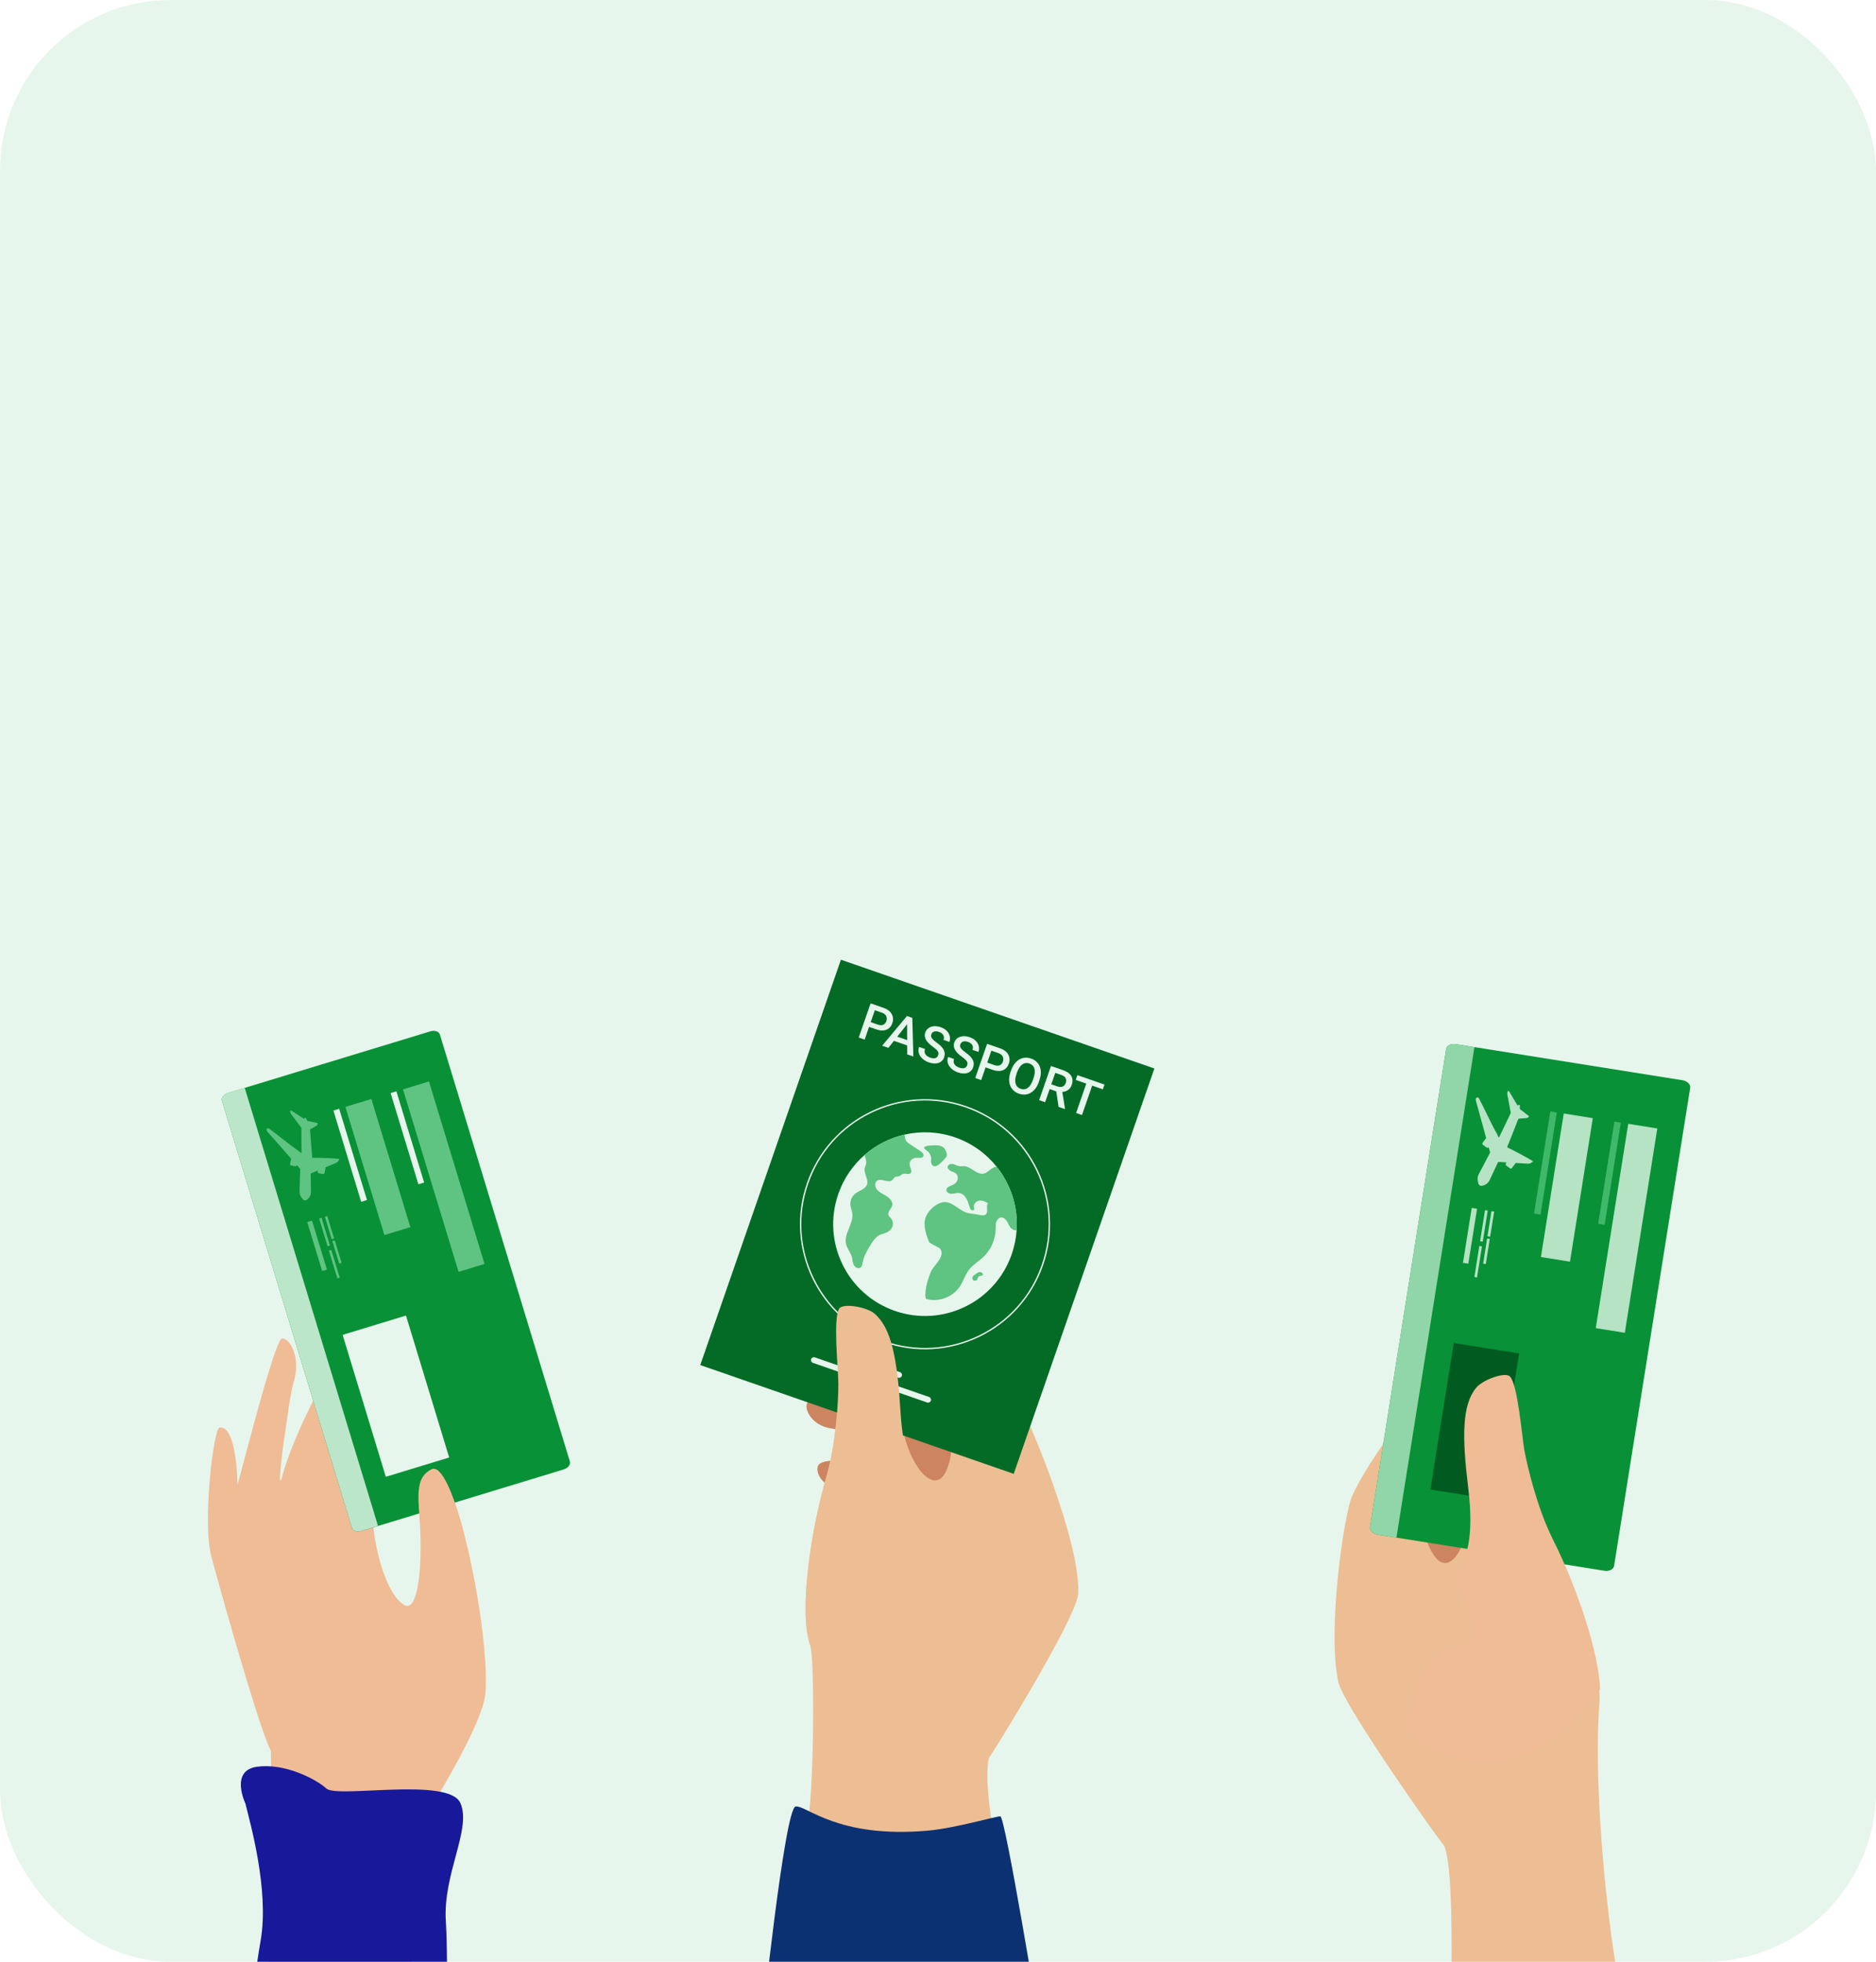 <svg width="44" height="46" viewBox="0 0 44 46" fill="none" xmlns="http://www.w3.org/2000/svg">
<g clip-path="url(#clip0_2_25425)">
<rect width="44" height="46" rx="4" fill="#E7F6EC"/>
<path d="M23.159 33.873C23.159 33.873 22.088 33.963 21.773 33.773C21.457 33.584 20.614 32.916 20.227 32.842C20.107 32.819 19.16 32.704 18.958 32.868C18.82 32.979 19.012 33.428 19.493 33.495C20.328 33.612 20.679 34.025 20.949 34.281C21.409 34.719 21.702 34.934 21.433 34.832C21.433 34.832 20.655 34.397 20.282 34.289C20.181 34.26 19.354 34.169 19.202 34.346C19.12 34.442 19.162 34.864 19.898 35.007C20.382 35.1 20.572 35.471 20.806 35.782C21.008 36.051 21.368 37.105 21.368 37.105L22.598 36.383L23.159 33.873V33.873Z" fill="#CD8461"/>
<path d="M18.872 43.008C19.1 42.684 19.114 38.893 19.007 38.602C18.743 37.883 18.974 36.034 19.387 34.611C19.612 33.835 19.664 32.826 19.663 32.436C19.662 32.13 19.534 30.913 19.681 30.685C19.768 30.552 20.318 30.642 20.505 30.799C20.908 31.133 21.044 31.862 21.118 33.078C21.189 34.237 21.884 35.12 22.177 34.521C22.952 32.944 20.097 30.878 20.489 30.15C20.594 29.954 21.293 30.339 21.861 30.747C22.094 30.915 23.401 32.128 23.834 32.774C24.105 33.178 25.341 36.144 25.29 37.36C25.266 37.919 23.268 41.134 23.193 41.224L23.193 41.224C23.053 41.875 23.394 43.41 23.352 43.492C21.575 43.238 20.101 43.556 18.872 43.008L18.872 43.008Z" fill="#EDBE94"/>
<path d="M27.075 25.055L19.723 22.504L16.424 32.009L23.776 34.56L27.075 25.055Z" fill="#036B26"/>
<path d="M23.729 29.411C23.339 30.534 22.112 31.129 20.989 30.739C19.865 30.349 19.271 29.122 19.661 27.999C19.788 27.632 20.005 27.321 20.278 27.083C20.545 26.85 20.867 26.686 21.212 26.606C21.594 26.518 22.004 26.533 22.401 26.67C22.8 26.809 23.132 27.053 23.377 27.36C23.709 27.775 23.881 28.307 23.844 28.85C23.831 29.037 23.793 29.225 23.729 29.411Z" fill="#E7F6EC"/>
<path d="M23.844 28.851C23.804 28.852 23.765 28.842 23.733 28.817C23.682 28.778 23.659 28.713 23.627 28.656C23.596 28.599 23.543 28.543 23.478 28.549C23.424 28.554 23.382 28.604 23.366 28.656C23.351 28.708 23.354 28.764 23.353 28.818C23.348 29.07 23.235 29.319 23.049 29.489C22.947 29.582 22.825 29.653 22.738 29.759C22.64 29.881 22.597 30.039 22.51 30.17C22.343 30.419 22.009 30.542 21.721 30.459C21.695 30.452 21.675 30.181 21.841 29.807C21.902 29.672 22.171 29.464 22.057 29.291C22.026 29.245 21.932 29.224 21.802 29.139C21.792 29.133 21.683 28.889 21.684 28.689C21.684 28.516 21.8 28.36 21.944 28.264C22.004 28.224 22.072 28.192 22.145 28.188C22.338 28.179 22.479 28.368 22.662 28.432C22.757 28.465 22.862 28.463 22.961 28.485C23.016 28.497 23.083 28.513 23.124 28.474C23.19 28.412 23.115 28.285 23.173 28.215C23.11 28.175 23.038 28.143 22.964 28.154C22.891 28.166 22.825 28.238 22.842 28.309C22.846 28.326 22.854 28.343 22.849 28.359C22.84 28.384 22.805 28.388 22.784 28.374C22.763 28.36 22.753 28.335 22.744 28.311C22.72 28.241 22.702 28.168 22.665 28.104C22.628 28.04 22.568 27.983 22.494 27.975C22.435 27.968 22.378 27.992 22.318 27.993C22.259 27.994 22.19 27.954 22.197 27.895C22.204 27.834 22.28 27.814 22.337 27.79C22.388 27.767 22.434 27.728 22.454 27.676C22.474 27.623 22.465 27.558 22.424 27.52C22.391 27.488 22.343 27.479 22.301 27.459C22.259 27.44 22.218 27.399 22.227 27.354C22.238 27.302 22.307 27.284 22.359 27.297C22.41 27.31 22.457 27.342 22.51 27.347C22.542 27.351 22.574 27.344 22.607 27.345C22.775 27.35 22.904 27.552 23.07 27.52C23.177 27.499 23.264 27.355 23.377 27.36C23.709 27.776 23.881 28.307 23.844 28.851V28.851Z" fill="#5FC381"/>
<path d="M22.909 29.857C22.889 29.872 22.869 29.886 22.849 29.9C22.836 29.91 22.822 29.921 22.813 29.935C22.794 29.965 22.807 30.01 22.839 30.027C22.87 30.043 22.914 30.027 22.928 29.994C22.936 29.973 22.935 29.947 22.952 29.933C22.988 29.905 23.089 29.929 23.044 29.86C23.011 29.809 22.948 29.828 22.909 29.857V29.857Z" fill="#5FC381"/>
<path d="M21.336 27.331C21.352 27.394 21.405 27.47 21.356 27.511C21.311 27.549 21.234 27.507 21.177 27.527C21.143 27.538 21.122 27.57 21.088 27.581C21.059 27.591 21.024 27.585 20.997 27.597C20.963 27.613 20.951 27.653 20.922 27.676C20.835 27.747 20.682 27.629 20.581 27.681C20.504 27.721 20.516 27.835 20.575 27.901C20.635 27.968 20.723 28.003 20.799 28.052C20.875 28.101 20.944 28.181 20.927 28.263C20.909 28.348 20.803 28.416 20.84 28.498C20.852 28.523 20.875 28.542 20.893 28.563C20.941 28.619 20.953 28.696 20.93 28.761C20.908 28.826 20.853 28.878 20.787 28.905C20.744 28.923 20.698 28.931 20.655 28.948C20.541 28.995 20.472 29.101 20.41 29.203C20.334 29.329 20.259 29.459 20.233 29.604C20.224 29.652 20.215 29.709 20.17 29.73C20.116 29.755 20.047 29.71 20.021 29.656C19.996 29.603 19.997 29.543 19.983 29.486C19.956 29.379 19.874 29.288 19.846 29.181C19.779 28.926 20.034 28.691 19.988 28.432C19.978 28.379 19.956 28.327 19.947 28.273C19.931 28.166 19.975 28.055 20.061 27.988C20.154 27.916 20.297 27.885 20.335 27.777C20.376 27.657 20.259 27.525 20.28 27.4C20.287 27.36 20.308 27.324 20.315 27.284C20.322 27.238 20.309 27.19 20.295 27.144C20.289 27.124 20.283 27.103 20.277 27.083C20.545 26.849 20.866 26.685 21.212 26.605C21.215 26.613 21.217 26.622 21.218 26.633C21.23 26.728 21.244 26.766 21.337 26.827C21.418 26.881 21.499 26.934 21.58 26.988C21.625 27.018 21.677 27.065 21.657 27.111C21.634 27.168 21.542 27.145 21.476 27.149C21.385 27.156 21.315 27.246 21.336 27.331V27.331Z" fill="#5FC381"/>
<path d="M21.836 27.128C21.841 27.164 21.835 27.202 21.837 27.239C21.839 27.276 21.851 27.317 21.883 27.336C21.908 27.351 21.941 27.35 21.968 27.339C21.995 27.328 22.018 27.31 22.04 27.291C22.083 27.253 22.123 27.213 22.161 27.17C22.182 27.146 22.203 27.12 22.207 27.089C22.211 27.061 22.201 27.033 22.191 27.007C22.176 26.971 22.159 26.935 22.13 26.909C22.088 26.871 22.03 26.86 21.974 26.856C21.928 26.854 21.677 26.853 21.674 26.915C21.673 26.94 21.756 26.991 21.773 27.009C21.803 27.043 21.828 27.082 21.835 27.127L21.836 27.128Z" fill="#5FC381"/>
<path d="M20.383 24.079L20.28 24.377L20.141 24.329L20.419 23.527L20.725 23.634C20.772 23.65 20.811 23.671 20.843 23.696C20.875 23.721 20.899 23.749 20.916 23.781C20.933 23.812 20.943 23.846 20.945 23.881C20.947 23.917 20.942 23.953 20.929 23.99C20.916 24.029 20.897 24.062 20.873 24.088C20.849 24.114 20.821 24.134 20.789 24.146C20.757 24.159 20.721 24.165 20.68 24.163C20.64 24.162 20.597 24.153 20.55 24.137L20.383 24.079L20.383 24.079ZM20.422 23.968L20.589 24.026C20.616 24.035 20.64 24.04 20.662 24.04C20.683 24.04 20.702 24.036 20.719 24.028C20.736 24.021 20.75 24.009 20.761 23.995C20.773 23.98 20.782 23.963 20.789 23.943C20.795 23.924 20.799 23.905 20.799 23.886C20.799 23.867 20.796 23.848 20.788 23.831C20.78 23.813 20.768 23.797 20.751 23.782C20.735 23.768 20.713 23.756 20.686 23.746L20.519 23.688L20.422 23.968Z" fill="#E7F6EC"/>
<path d="M21.276 24.514L20.966 24.407L20.836 24.571L20.691 24.52L21.272 23.824L21.397 23.867L21.422 24.774L21.277 24.724L21.276 24.514ZM21.044 24.308L21.276 24.389L21.275 24.016L21.044 24.308Z" fill="#E7F6EC"/>
<path d="M22.004 24.745C22.009 24.729 22.012 24.713 22.011 24.699C22.011 24.685 22.006 24.67 21.997 24.655C21.988 24.64 21.975 24.624 21.956 24.606C21.937 24.589 21.912 24.569 21.881 24.546C21.846 24.521 21.816 24.496 21.789 24.47C21.762 24.444 21.74 24.418 21.723 24.39C21.706 24.363 21.696 24.334 21.692 24.304C21.687 24.274 21.691 24.243 21.702 24.21C21.713 24.178 21.731 24.151 21.754 24.128C21.777 24.106 21.804 24.089 21.836 24.078C21.868 24.067 21.903 24.061 21.942 24.063C21.981 24.064 22.021 24.072 22.063 24.086C22.108 24.102 22.147 24.123 22.178 24.148C22.21 24.174 22.234 24.202 22.251 24.233C22.268 24.264 22.278 24.296 22.281 24.331C22.284 24.365 22.279 24.398 22.268 24.432L22.129 24.384C22.136 24.364 22.139 24.345 22.139 24.327C22.138 24.308 22.134 24.291 22.125 24.275C22.117 24.259 22.105 24.244 22.088 24.231C22.071 24.218 22.05 24.206 22.023 24.197C21.999 24.189 21.977 24.184 21.957 24.183C21.937 24.183 21.919 24.185 21.904 24.191C21.889 24.197 21.876 24.205 21.865 24.217C21.855 24.229 21.847 24.242 21.841 24.258C21.831 24.288 21.836 24.317 21.858 24.347C21.879 24.376 21.915 24.41 21.967 24.447C22.007 24.475 22.042 24.503 22.069 24.531C22.096 24.559 22.117 24.586 22.132 24.614C22.147 24.642 22.155 24.671 22.157 24.7C22.159 24.729 22.154 24.76 22.143 24.792C22.131 24.826 22.114 24.854 22.091 24.876C22.069 24.898 22.041 24.915 22.01 24.925C21.979 24.935 21.944 24.939 21.905 24.937C21.866 24.935 21.826 24.926 21.782 24.911C21.744 24.898 21.707 24.88 21.674 24.856C21.64 24.832 21.612 24.805 21.589 24.774C21.567 24.742 21.552 24.708 21.545 24.67C21.538 24.632 21.542 24.592 21.556 24.549L21.696 24.598C21.687 24.623 21.684 24.646 21.686 24.668C21.689 24.689 21.696 24.708 21.708 24.725C21.719 24.742 21.735 24.757 21.754 24.769C21.774 24.782 21.796 24.793 21.82 24.801C21.869 24.818 21.909 24.821 21.94 24.81C21.971 24.799 21.992 24.777 22.003 24.744L22.004 24.745Z" fill="#E7F6EC"/>
<path d="M22.684 24.979C22.689 24.963 22.692 24.948 22.692 24.933C22.691 24.919 22.686 24.904 22.678 24.89C22.669 24.875 22.655 24.858 22.636 24.841C22.617 24.823 22.592 24.803 22.561 24.78C22.527 24.756 22.496 24.731 22.469 24.705C22.442 24.679 22.42 24.652 22.404 24.625C22.387 24.597 22.376 24.568 22.372 24.538C22.368 24.508 22.371 24.477 22.382 24.444C22.394 24.412 22.411 24.385 22.434 24.362C22.457 24.34 22.485 24.323 22.517 24.312C22.548 24.301 22.584 24.296 22.622 24.297C22.661 24.298 22.701 24.306 22.744 24.321C22.789 24.337 22.827 24.357 22.859 24.382C22.89 24.408 22.914 24.436 22.931 24.467C22.948 24.498 22.958 24.531 22.961 24.565C22.964 24.599 22.96 24.633 22.948 24.666L22.809 24.618C22.816 24.599 22.819 24.58 22.819 24.561C22.819 24.543 22.814 24.525 22.806 24.509C22.798 24.493 22.785 24.478 22.768 24.465C22.752 24.452 22.73 24.441 22.704 24.431C22.68 24.423 22.657 24.418 22.637 24.418C22.617 24.417 22.6 24.419 22.585 24.425C22.569 24.431 22.556 24.44 22.546 24.451C22.535 24.463 22.527 24.476 22.522 24.492C22.512 24.522 22.517 24.552 22.538 24.581C22.559 24.61 22.596 24.644 22.648 24.681C22.688 24.709 22.722 24.738 22.75 24.765C22.777 24.793 22.798 24.821 22.813 24.849C22.828 24.877 22.836 24.905 22.838 24.935C22.84 24.964 22.835 24.994 22.824 25.026C22.812 25.06 22.795 25.088 22.772 25.11C22.749 25.133 22.722 25.149 22.691 25.159C22.66 25.17 22.625 25.174 22.586 25.172C22.547 25.169 22.506 25.161 22.463 25.146C22.424 25.132 22.388 25.114 22.354 25.09C22.321 25.067 22.293 25.04 22.27 25.008C22.248 24.977 22.233 24.942 22.226 24.904C22.218 24.866 22.222 24.826 22.237 24.784L22.376 24.832C22.367 24.857 22.364 24.88 22.367 24.902C22.37 24.923 22.377 24.942 22.388 24.959C22.4 24.976 22.416 24.991 22.435 25.004C22.454 25.016 22.476 25.027 22.501 25.035C22.549 25.052 22.589 25.055 22.62 25.044C22.652 25.033 22.673 25.011 22.684 24.979L22.684 24.979Z" fill="#E7F6EC"/>
<path d="M23.116 25.029L23.013 25.326L22.873 25.278L23.152 24.477L23.458 24.583C23.505 24.599 23.544 24.62 23.576 24.645C23.608 24.67 23.632 24.698 23.649 24.73C23.666 24.761 23.675 24.795 23.678 24.831C23.68 24.866 23.675 24.903 23.662 24.939C23.648 24.978 23.63 25.011 23.606 25.037C23.582 25.063 23.554 25.083 23.522 25.095C23.49 25.108 23.453 25.114 23.413 25.113C23.373 25.111 23.33 25.103 23.283 25.087L23.116 25.028L23.116 25.029ZM23.155 24.917L23.322 24.975C23.349 24.984 23.373 24.989 23.395 24.989C23.416 24.989 23.435 24.985 23.452 24.978C23.469 24.97 23.483 24.959 23.494 24.944C23.506 24.929 23.515 24.912 23.522 24.892C23.528 24.873 23.532 24.855 23.532 24.835C23.532 24.816 23.529 24.798 23.521 24.78C23.513 24.762 23.501 24.746 23.484 24.731C23.468 24.717 23.446 24.705 23.419 24.695L23.252 24.637L23.155 24.917Z" fill="#E7F6EC"/>
<path d="M24.365 25.37C24.344 25.431 24.317 25.483 24.285 25.525C24.252 25.568 24.215 25.601 24.174 25.625C24.134 25.648 24.09 25.662 24.043 25.666C23.996 25.669 23.948 25.663 23.898 25.645C23.849 25.628 23.807 25.604 23.773 25.572C23.738 25.54 23.712 25.502 23.694 25.458C23.676 25.414 23.668 25.365 23.668 25.311C23.668 25.257 23.679 25.2 23.7 25.139L23.715 25.098C23.736 25.037 23.763 24.985 23.796 24.943C23.829 24.9 23.866 24.867 23.907 24.843C23.948 24.819 23.992 24.806 24.039 24.802C24.086 24.798 24.134 24.805 24.183 24.822C24.232 24.839 24.275 24.863 24.309 24.896C24.344 24.928 24.37 24.966 24.387 25.01C24.405 25.054 24.413 25.103 24.412 25.157C24.411 25.21 24.4 25.268 24.379 25.329L24.365 25.37L24.365 25.37ZM24.241 25.28C24.256 25.235 24.265 25.194 24.269 25.157C24.272 25.119 24.269 25.086 24.261 25.057C24.253 25.029 24.238 25.004 24.218 24.984C24.198 24.963 24.173 24.948 24.143 24.937C24.113 24.927 24.084 24.924 24.056 24.927C24.028 24.931 24.002 24.941 23.977 24.959C23.953 24.976 23.93 25 23.909 25.032C23.888 25.063 23.87 25.101 23.854 25.145L23.84 25.187C23.824 25.232 23.815 25.273 23.812 25.311C23.809 25.349 23.812 25.382 23.821 25.411C23.83 25.44 23.844 25.465 23.864 25.485C23.884 25.506 23.909 25.521 23.938 25.531C24 25.553 24.055 25.546 24.105 25.51C24.155 25.475 24.195 25.412 24.226 25.322L24.241 25.28L24.241 25.28Z" fill="#E7F6EC"/>
<path d="M24.774 25.591L24.619 25.537L24.512 25.846L24.372 25.798L24.65 24.996L24.932 25.094C24.978 25.11 25.017 25.13 25.05 25.152C25.082 25.175 25.107 25.201 25.125 25.23C25.142 25.259 25.152 25.291 25.155 25.326C25.157 25.36 25.151 25.397 25.138 25.437C25.119 25.491 25.091 25.531 25.052 25.558C25.014 25.585 24.968 25.6 24.915 25.604L24.979 26L24.977 26.007L24.828 25.956L24.774 25.591L24.774 25.591ZM24.657 25.426L24.8 25.475C24.825 25.484 24.848 25.488 24.869 25.488C24.89 25.488 24.909 25.484 24.926 25.477C24.942 25.47 24.956 25.459 24.968 25.445C24.98 25.431 24.989 25.414 24.996 25.395C25.003 25.374 25.007 25.355 25.007 25.336C25.007 25.317 25.003 25.299 24.995 25.284C24.987 25.267 24.974 25.253 24.958 25.24C24.941 25.227 24.92 25.216 24.893 25.207L24.751 25.157L24.657 25.426Z" fill="#E7F6EC"/>
<path d="M25.866 25.544L25.616 25.457L25.377 26.146L25.239 26.098L25.478 25.409L25.23 25.323L25.269 25.211L25.905 25.432L25.866 25.544L25.866 25.544Z" fill="#E7F6EC"/>
<path d="M20.734 31.476C20.36 31.346 20.022 31.147 19.731 30.884C19.45 30.63 19.223 30.328 19.057 29.985C18.891 29.642 18.794 29.277 18.769 28.898C18.743 28.507 18.795 28.119 18.925 27.745C19.055 27.371 19.254 27.034 19.517 26.742C19.771 26.461 20.074 26.234 20.416 26.068C20.759 25.902 21.125 25.805 21.503 25.78C21.894 25.754 22.282 25.807 22.656 25.936C23.03 26.066 23.367 26.265 23.659 26.528C23.94 26.782 24.167 27.085 24.333 27.427C24.499 27.77 24.596 28.136 24.621 28.514C24.647 28.905 24.595 29.294 24.465 29.668C24.335 30.041 24.136 30.379 23.873 30.67C23.619 30.952 23.316 31.178 22.974 31.345C22.631 31.511 22.265 31.608 21.887 31.633C21.496 31.659 21.108 31.606 20.734 31.476ZM22.646 25.967C21.914 25.713 21.127 25.759 20.43 26.097C19.733 26.435 19.21 27.024 18.956 27.756C18.702 28.487 18.748 29.274 19.086 29.971C19.424 30.668 20.012 31.192 20.744 31.446C21.476 31.7 22.263 31.654 22.96 31.316C23.657 30.978 24.18 30.389 24.434 29.657C24.688 28.925 24.642 28.139 24.304 27.442C23.966 26.745 23.378 26.221 22.646 25.967Z" fill="#E7F6EC"/>
<path d="M21.065 32.305L19.96 31.922C19.925 31.909 19.906 31.87 19.918 31.835C19.93 31.799 19.969 31.78 20.005 31.793L21.11 32.176C21.145 32.189 21.164 32.227 21.152 32.263C21.139 32.298 21.101 32.317 21.065 32.305Z" fill="#E7F6EC"/>
<path d="M21.746 32.887L19.066 31.957C19.031 31.944 19.012 31.906 19.024 31.87C19.037 31.834 19.076 31.816 19.111 31.828L21.791 32.758C21.826 32.77 21.845 32.809 21.833 32.845C21.82 32.88 21.781 32.899 21.746 32.887Z" fill="#E7F6EC"/>
<path d="M18.931 38.283C18.804 37.428 19.026 35.856 19.387 34.611C19.612 33.835 19.664 32.826 19.663 32.436C19.662 32.13 19.534 30.913 19.682 30.686C19.769 30.552 20.318 30.643 20.506 30.799C20.908 31.134 21.044 31.862 21.119 33.078C21.189 34.237 21.45 34.73 21.817 35.085C21.943 35.207 21.054 36.893 22.271 36.694C22.882 36.594 23.776 38.327 23.493 38.595C21.15 40.814 18.931 38.283 18.931 38.283H18.931Z" fill="#EDBE94"/>
<path d="M17.856 47.621C17.856 47.621 18.402 42.389 18.661 42.36C18.92 42.331 19.638 43.108 21.743 42.928C22.396 42.873 23.347 42.59 23.462 42.59C23.577 42.59 24.382 47.506 24.382 47.506L17.856 47.621Z" fill="#0C3172"/>
<path d="M32.573 36.043C32.573 36.043 33.642 35.937 33.918 35.694C34.194 35.45 34.903 34.641 35.269 34.497C35.383 34.453 36.293 34.168 36.523 34.293C36.678 34.378 36.57 34.853 36.11 35.007C35.31 35.273 35.039 35.743 34.82 36.044C34.447 36.557 34.198 36.822 34.444 36.673C34.444 36.673 35.13 36.104 35.478 35.931C35.572 35.884 36.369 35.645 36.55 35.791C36.648 35.87 36.684 36.293 35.986 36.566C35.527 36.746 35.407 37.145 35.233 37.493C35.083 37.794 34.92 38.896 34.92 38.896L33.58 38.41L32.573 36.043L32.573 36.043Z" fill="#CD8461"/>
<path d="M38.186 47.219C37.903 46.942 37.323 42.369 37.513 39.941C37.573 39.177 37.081 37.41 36.416 36.085C36.054 35.363 35.82 34.38 35.751 33.996C35.697 33.694 35.601 32.475 35.415 32.278C35.306 32.162 34.782 32.351 34.625 32.539C34.29 32.941 34.288 33.682 34.436 34.891C34.576 36.044 34.053 37.038 33.656 36.503C32.608 35.093 35.041 32.543 34.524 31.898C34.385 31.725 33.767 32.23 33.283 32.734C33.084 32.941 32.019 34.371 31.71 35.085C31.517 35.532 31.122 38.266 31.392 39.453C31.517 39.999 33.782 43.203 33.872 43.279H33.872C34.128 43.894 34.01 46.721 34.066 46.794C35.768 46.222 37.077 47.981 38.186 47.219L38.186 47.219Z" fill="#EDBE94"/>
<path d="M32.315 35.986L37.629 36.832C37.742 36.85 37.844 36.799 37.857 36.719L39.642 25.507C39.654 25.428 39.573 25.348 39.46 25.33L34.146 24.484C34.033 24.466 33.931 24.517 33.918 24.597L32.133 35.809C32.121 35.888 32.202 35.968 32.315 35.986Z" fill="#099137"/>
<path d="M32.315 35.986L32.752 36.056L34.582 24.554L34.145 24.484C34.033 24.466 33.93 24.517 33.918 24.597L32.133 35.809C32.12 35.888 32.202 35.968 32.315 35.986H32.315Z" fill="#91D6A8"/>
<path d="M36.823 29.585L37.358 26.219L36.676 26.11L36.141 29.476L36.823 29.585Z" fill="#B5E3C4"/>
<path d="M38.109 31.252L38.871 26.461L38.189 26.352L37.427 31.143L38.109 31.252Z" fill="#B5E3C4"/>
<path d="M37.635 28.72L38.016 26.324L37.864 26.3L37.483 28.695L37.635 28.72Z" fill="#40B869"/>
<path d="M36.132 28.481L36.513 26.086L36.361 26.062L35.98 28.457L36.132 28.481Z" fill="#40B869"/>
<path d="M35.356 25.603L35.352 25.657C35.352 25.659 35.352 25.661 35.353 25.663L35.433 26.089C35.434 26.094 35.433 26.099 35.431 26.104L35.159 26.672C35.15 26.686 35.113 26.592 35.105 26.578C35.01 26.423 34.787 25.937 34.686 25.753C34.669 25.724 34.626 25.728 34.616 25.76C34.611 25.776 34.611 25.792 34.615 25.808L34.857 26.686L34.775 26.795C34.763 26.811 34.766 26.834 34.782 26.845L34.867 26.909C34.882 26.92 34.904 26.917 34.916 26.902L34.947 27.015C34.949 27.021 34.948 27.027 34.946 27.032L34.68 27.539C34.657 27.584 34.649 27.636 34.66 27.685C34.664 27.705 34.668 27.727 34.672 27.747C34.681 27.789 34.723 27.815 34.764 27.804L34.785 27.799C34.852 27.782 34.909 27.735 34.938 27.672L35.132 27.259C35.136 27.251 35.144 27.246 35.154 27.246L35.338 27.257L35.32 27.28C35.308 27.296 35.312 27.319 35.328 27.331L35.412 27.394C35.428 27.406 35.45 27.403 35.462 27.387L35.55 27.27L35.837 27.287C35.861 27.288 35.884 27.283 35.904 27.271C35.929 27.256 35.958 27.24 35.955 27.234C35.948 27.213 35.521 26.984 35.353 26.905C35.343 26.9 35.381 26.819 35.385 26.81L35.609 26.243C35.612 26.236 35.619 26.231 35.627 26.231L35.798 26.218C35.818 26.217 35.836 26.209 35.85 26.196L35.85 26.196C35.861 26.186 35.86 26.17 35.849 26.162L35.653 26.011C35.648 26.006 35.644 25.999 35.645 25.992L35.648 25.929C35.648 25.91 35.626 25.899 35.611 25.912L35.595 25.926L35.397 25.593C35.386 25.574 35.358 25.581 35.356 25.603H35.356Z" fill="#B5E3C4"/>
<path d="M34.777 29.115L34.893 28.387L34.83 28.377L34.714 29.105L34.777 29.115Z" fill="#B5E3C4"/>
<path d="M34.95 28.999L35.044 28.41L34.981 28.4L34.887 28.989L34.95 28.999Z" fill="#B5E3C4"/>
<path d="M34.438 29.631L34.643 28.344L34.518 28.324L34.313 29.611L34.438 29.631Z" fill="#B5E3C4"/>
<path d="M34.848 29.64L34.942 29.051L34.879 29.041L34.786 29.63L34.848 29.64Z" fill="#B5E3C4"/>
<path d="M34.642 29.955L34.758 29.227L34.696 29.217L34.58 29.945L34.642 29.955Z" fill="#B5E3C4"/>
<path d="M35.63 31.736L34.096 31.492L33.549 34.928L35.084 35.172L35.63 31.736Z" fill="#015B20"/>
<path d="M37.53 39.613C37.5 38.749 36.997 37.244 36.416 36.085C36.054 35.362 35.82 34.379 35.751 33.996C35.697 33.694 35.601 32.474 35.415 32.278C35.305 32.162 34.781 32.351 34.625 32.538C34.29 32.94 34.288 33.681 34.436 34.891C34.577 36.043 34.409 36.575 34.113 36.991C34.011 37.134 35.191 38.63 33.958 38.655C33.339 38.668 32.774 40.534 33.101 40.747C35.807 42.505 37.53 39.613 37.53 39.613H37.53Z" fill="#F0BC96"/>
<path d="M4.959 36.509C5.443 38.292 6.153 40.707 6.35 41.045C6.369 41.078 6.363 46.687 6.223 46.834C6.614 46.992 8.651 46.844 9.061 47.005L9.63 46.511C9.63 46.511 9.776 42.936 10.139 42.332C10.829 41.184 11.353 40.17 11.387 39.688C11.493 38.212 10.657 34.182 10.119 34.454C9.767 34.633 9.796 34.999 9.841 35.612C9.913 36.6 9.827 37.821 9.487 37.638C8.955 37.351 8.588 35.592 8.798 35.001C8.91 34.688 9.447 33.304 9.747 32.986C10.28 32.421 10.675 31.963 10.348 31.687C10.264 31.617 9.663 32.066 9.404 32.279C8.831 32.753 8.201 33.372 8.173 33.504C8.173 33.504 8.291 32.764 8.441 32.525C8.795 31.961 8.986 31.41 8.701 31.299C8.52 31.228 7.816 31.834 7.196 33.148C6.577 34.461 6.622 34.762 6.572 34.711C6.553 34.692 6.597 34.152 6.694 33.55C6.758 33.152 6.791 32.738 6.899 32.367C7.031 31.911 6.863 31.416 6.62 31.384C6.453 31.362 5.672 34.481 5.57 34.815C5.57 34.815 5.563 33.422 5.149 33.474C5.01 33.492 4.741 35.706 4.959 36.509L4.959 36.509Z" fill="#F0BC96"/>
<path d="M8.476 35.901L13.222 34.456C13.323 34.425 13.387 34.342 13.366 34.27L10.317 24.257C10.296 24.186 10.196 24.153 10.095 24.183L5.349 25.628C5.248 25.659 5.184 25.742 5.206 25.813L8.254 35.827C8.276 35.898 8.376 35.931 8.476 35.901Z" fill="#099137"/>
<path d="M8.476 35.899L8.866 35.78L5.739 25.508L5.349 25.627C5.248 25.657 5.184 25.741 5.206 25.812L8.254 35.825C8.276 35.896 8.376 35.929 8.476 35.899Z" fill="#BCE6CA"/>
<path d="M9.625 28.775L8.71 25.77L8.101 25.955L9.016 28.961L9.625 28.775Z" fill="#5FC381"/>
<path d="M11.364 29.638L10.061 25.359L9.452 25.545L10.755 29.823L11.364 29.638Z" fill="#5FC381"/>
<path d="M9.948 27.729L9.297 25.59L9.161 25.631L9.813 27.77L9.948 27.729Z" fill="#E7F6EC"/>
<path d="M8.607 28.139L7.955 26L7.82 26.041L8.471 28.181L8.607 28.139Z" fill="#E7F6EC"/>
<path d="M6.804 26.068L6.822 26.114C6.823 26.116 6.824 26.117 6.825 26.119L7.064 26.439C7.067 26.443 7.068 26.448 7.068 26.453L7.072 27.033C7.071 27.049 7.002 26.985 6.989 26.977C6.848 26.887 6.467 26.575 6.309 26.463C6.283 26.445 6.249 26.466 6.254 26.497C6.256 26.512 6.262 26.526 6.272 26.537L6.827 27.167L6.803 27.291C6.8 27.308 6.812 27.326 6.83 27.329L6.925 27.348C6.943 27.351 6.96 27.34 6.964 27.322L7.035 27.404C7.039 27.408 7.041 27.413 7.04 27.418L7.025 27.945C7.024 27.992 7.039 28.038 7.067 28.075C7.079 28.09 7.091 28.106 7.103 28.121C7.127 28.152 7.172 28.157 7.202 28.131L7.217 28.118C7.266 28.077 7.294 28.015 7.293 27.951L7.287 27.531C7.287 27.522 7.292 27.515 7.299 27.512L7.456 27.446L7.451 27.472C7.448 27.49 7.46 27.508 7.478 27.511L7.573 27.529C7.591 27.533 7.609 27.521 7.612 27.503L7.638 27.371L7.883 27.269C7.903 27.26 7.92 27.247 7.931 27.229C7.947 27.206 7.964 27.182 7.959 27.177C7.944 27.163 7.499 27.146 7.327 27.148C7.317 27.148 7.316 27.066 7.316 27.056L7.272 26.496C7.272 26.488 7.276 26.482 7.282 26.478L7.419 26.399C7.435 26.39 7.446 26.376 7.453 26.36V26.359C7.458 26.347 7.45 26.334 7.438 26.332L7.215 26.285C7.208 26.284 7.203 26.279 7.2 26.273L7.177 26.22C7.17 26.204 7.147 26.204 7.14 26.22L7.133 26.238L6.834 26.043C6.817 26.032 6.796 26.049 6.804 26.067L6.804 26.068Z" fill="#5FC381"/>
<path d="M7.739 29.205L7.541 28.555L7.485 28.572L7.683 29.222L7.739 29.205Z" fill="#5FC381"/>
<path d="M7.836 29.042L7.676 28.516L7.62 28.533L7.78 29.059L7.836 29.042Z" fill="#5FC381"/>
<path d="M7.668 29.771L7.318 28.621L7.206 28.655L7.556 29.805L7.668 29.771Z" fill="#5FC381"/>
<path d="M8.011 29.612L7.851 29.086L7.795 29.103L7.955 29.629L8.011 29.612Z" fill="#5FC381"/>
<path d="M7.968 29.959L7.77 29.309L7.714 29.326L7.913 29.976L7.968 29.959Z" fill="#5FC381"/>
<path d="M10.119 34.454C9.767 34.632 9.796 34.998 9.841 35.612C9.842 35.633 9.844 35.653 9.845 35.674C10.172 35.812 10.521 35.904 10.88 35.944C10.637 35.016 10.351 34.337 10.119 34.454V34.454Z" fill="#F0BC96"/>
<path d="M5.755 42.288C5.755 42.288 5.384 41.517 6.028 41.428C6.673 41.339 7.396 41.706 7.656 41.939C7.915 42.172 10.52 41.662 10.796 42.276C11.071 42.889 10.378 43.938 10.458 45.067C10.538 46.196 10.441 52.721 10.441 52.721L5.397 50.911C5.397 50.911 5.905 46.684 6.113 45.504C6.32 44.324 5.861 42.723 5.755 42.288V42.288Z" fill="#18189B"/>
<path d="M9.522 30.848L8.036 31.301L9.049 34.629L10.535 34.176L9.522 30.848Z" fill="#E7F6EC"/>
</g>
<defs>
<clipPath id="clip0_2_25425">
<rect width="44" height="46" rx="4" fill="white"/>
</clipPath>
</defs>
</svg>
